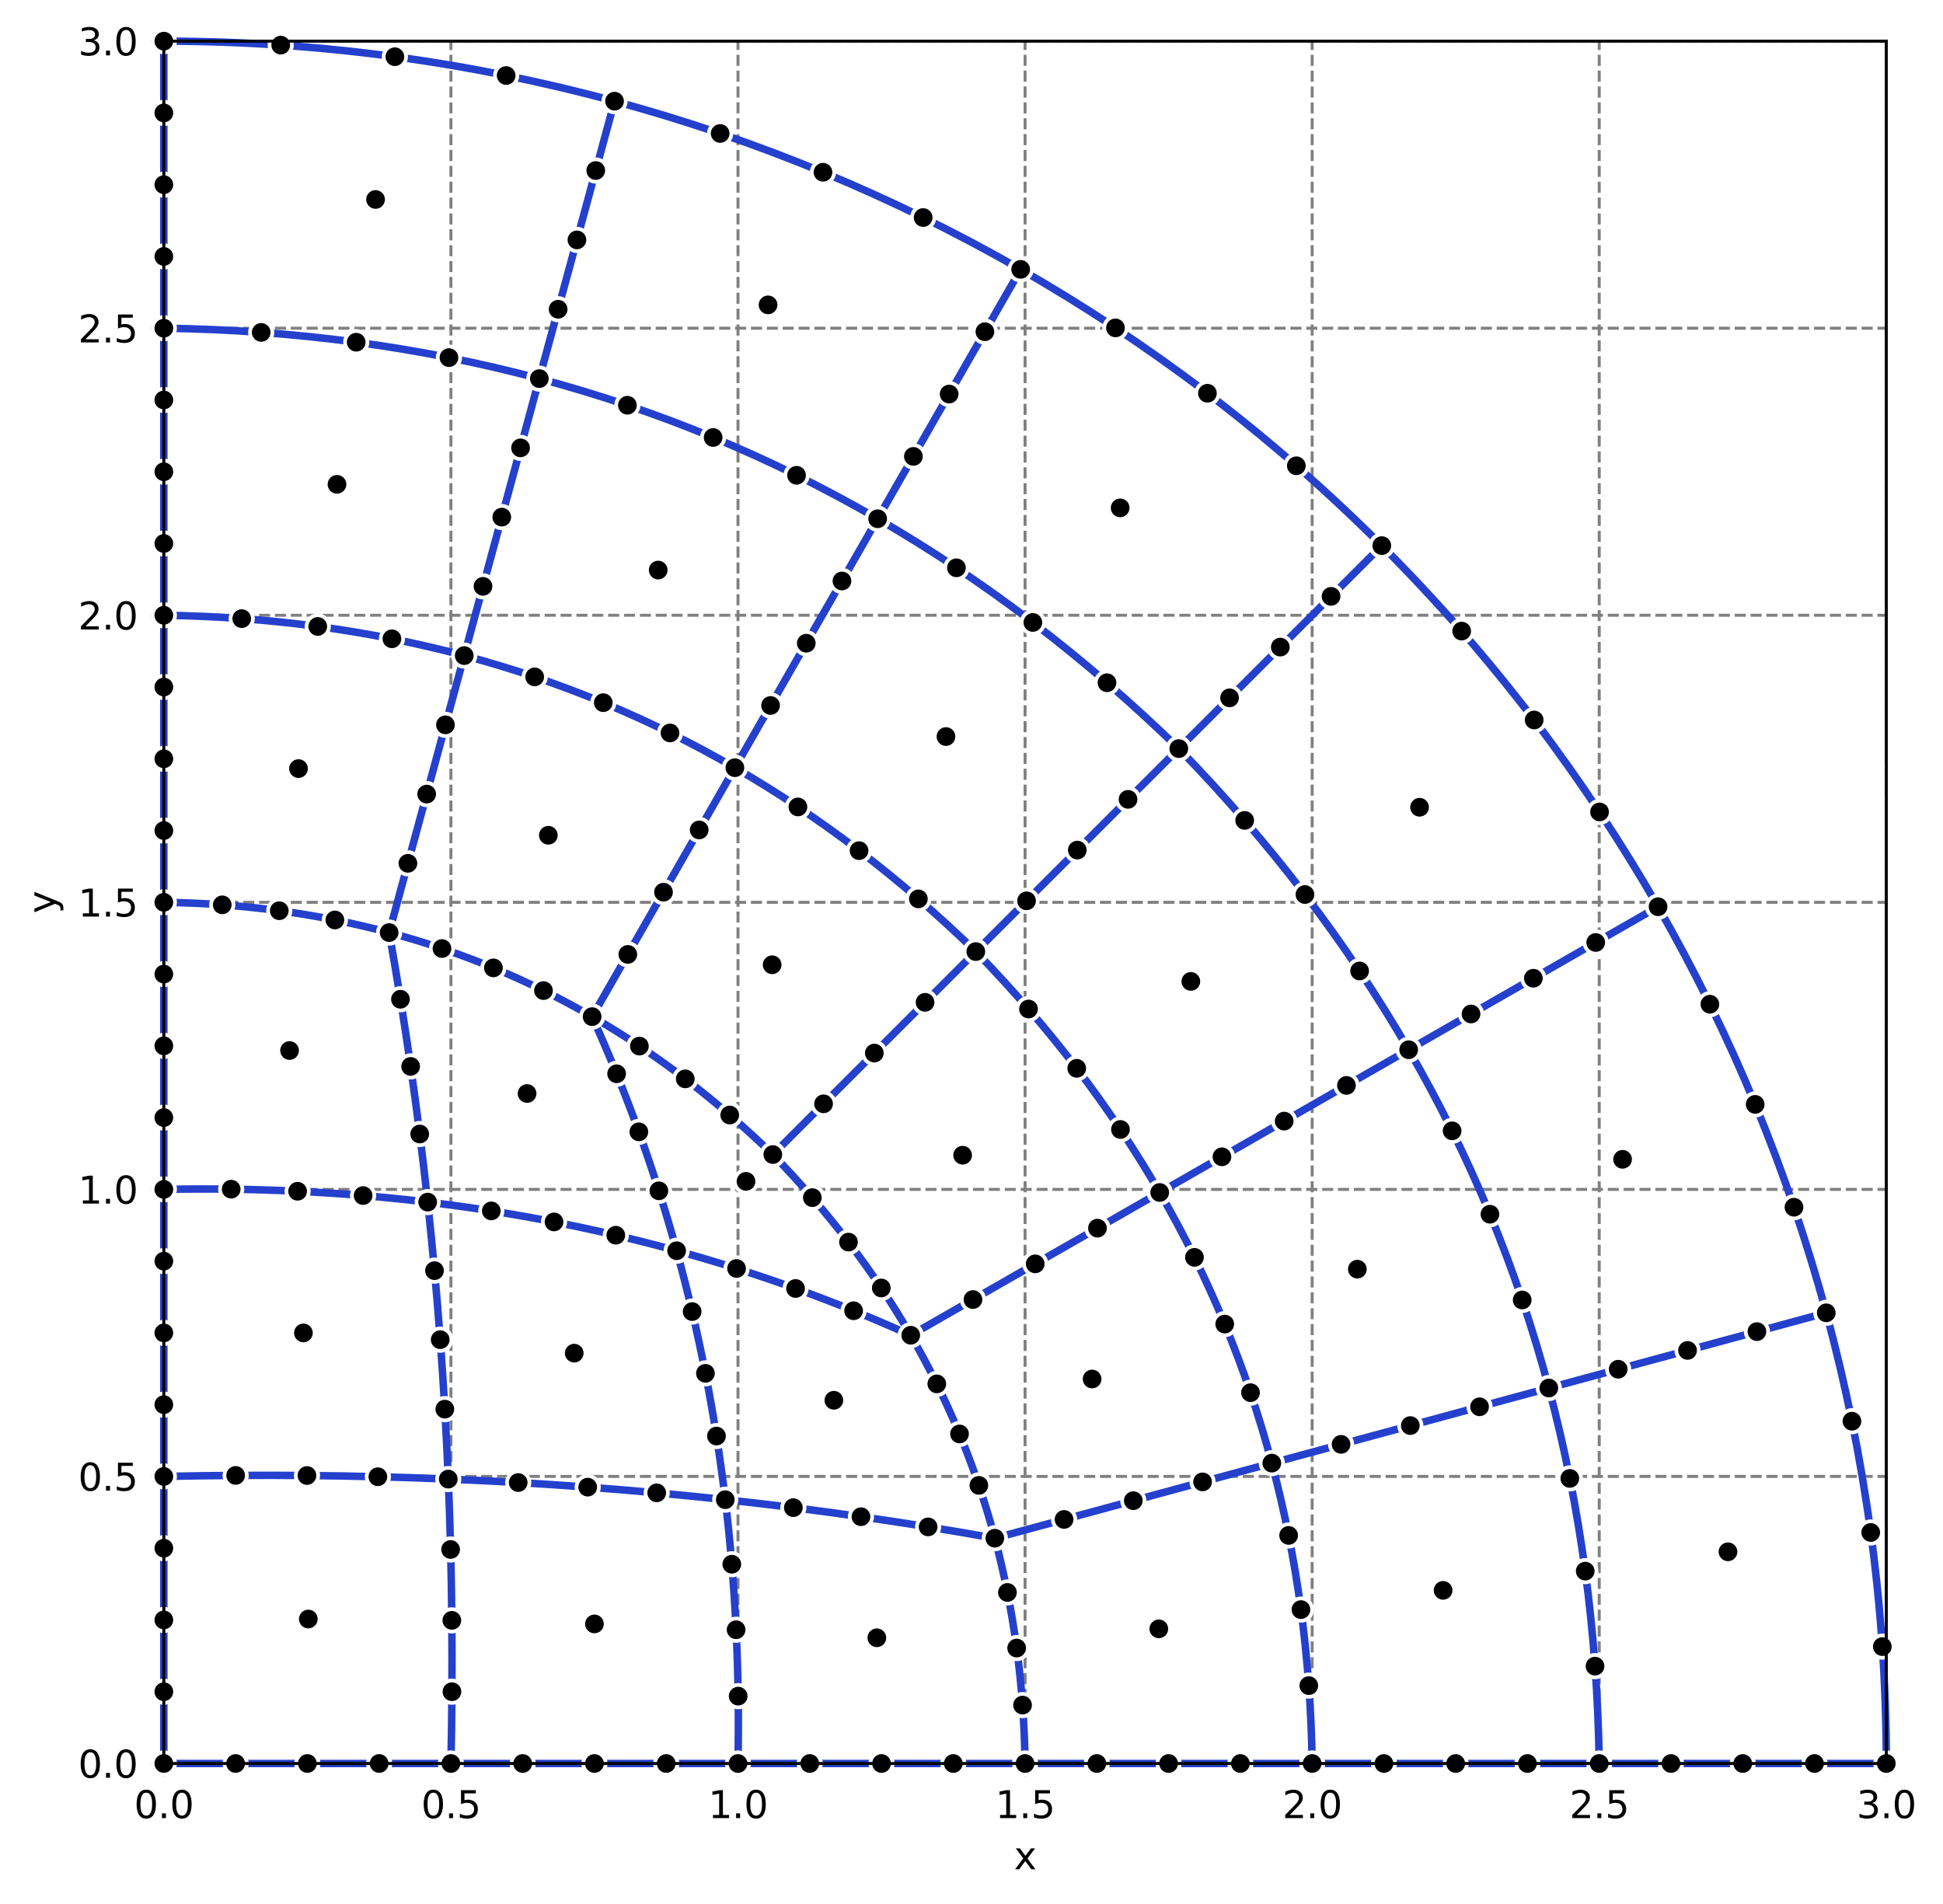 <?xml version="1.0" encoding="utf-8" standalone="no"?>
<!DOCTYPE svg PUBLIC "-//W3C//DTD SVG 1.1//EN"
  "http://www.w3.org/Graphics/SVG/1.1/DTD/svg11.dtd">
<svg xmlns:xlink="http://www.w3.org/1999/xlink" width="519.207pt" height="508.829pt" viewBox="0 0 519.207 508.829" xmlns="http://www.w3.org/2000/svg" version="1.1">
 <defs>
  <style type="text/css">*{stroke-linejoin: round; stroke-linecap: butt}</style>
 </defs>
 <g id="figure_1">
  <g id="patch_1">
   <path d="M 0 508.829 
L 519.207 508.829 
L 519.207 0 
L 0 0 
z
" style="fill: #ffffff"/>
  </g>
  <g id="axes_1">
   <g id="patch_2">
    <path d="M 43.781 471.273 
L 504.055 471.273 
L 504.055 10.999 
L 43.781 10.999 
z
" style="fill: #ffffff"/>
   </g>
   <g id="matplotlib.axis_1">
    <g id="xtick_1">
     <g id="line2d_1">
      <path d="M 43.781 471.273 
L 43.781 10.999 
" clip-path="url(#p3ae350d3fa)" style="fill: none; stroke-dasharray: 2.96,1.28; stroke-dashoffset: 0; stroke: #808080; stroke-width: 0.8"/>
     </g>
     <g id="line2d_2">
      <defs>
       <path id="me836be3e20" d="M 0 0 
L 0 3.5 
" style="stroke: #000000; stroke-width: 0.8"/>
      </defs>
      <g>
       <use xlink:href="#me836be3e20" x="43.781" y="471.273" style="stroke: #000000; stroke-width: 0.8"/>
      </g>
     </g>
     <g id="text_1">
      <!-- 0.0 -->
      <g transform="translate(35.83 485.872)scale(0.1 -0.1)">
       <defs>
        <path id="DejaVuSans-30" d="M 2034 4250 
Q 1547 4250 1301 3770 
Q 1056 3291 1056 2328 
Q 1056 1369 1301 889 
Q 1547 409 2034 409 
Q 2525 409 2770 889 
Q 3016 1369 3016 2328 
Q 3016 3291 2770 3770 
Q 2525 4250 2034 4250 
z
M 2034 4750 
Q 2819 4750 3233 4129 
Q 3647 3509 3647 2328 
Q 3647 1150 3233 529 
Q 2819 -91 2034 -91 
Q 1250 -91 836 529 
Q 422 1150 422 2328 
Q 422 3509 836 4129 
Q 1250 4750 2034 4750 
z
" transform="scale(0.016)"/>
        <path id="DejaVuSans-2e" d="M 684 794 
L 1344 794 
L 1344 0 
L 684 0 
L 684 794 
z
" transform="scale(0.016)"/>
       </defs>
       <use xlink:href="#DejaVuSans-30"/>
       <use xlink:href="#DejaVuSans-2e" x="63.623"/>
       <use xlink:href="#DejaVuSans-30" x="95.41"/>
      </g>
     </g>
    </g>
    <g id="xtick_2">
     <g id="line2d_3">
      <path d="M 120.494 471.273 
L 120.494 10.999 
" clip-path="url(#p3ae350d3fa)" style="fill: none; stroke-dasharray: 2.96,1.28; stroke-dashoffset: 0; stroke: #808080; stroke-width: 0.8"/>
     </g>
     <g id="line2d_4">
      <g>
       <use xlink:href="#me836be3e20" x="120.494" y="471.273" style="stroke: #000000; stroke-width: 0.8"/>
      </g>
     </g>
     <g id="text_2">
      <!-- 0.5 -->
      <g transform="translate(112.542 485.872)scale(0.1 -0.1)">
       <defs>
        <path id="DejaVuSans-35" d="M 691 4666 
L 3169 4666 
L 3169 4134 
L 1269 4134 
L 1269 2991 
Q 1406 3038 1543 3061 
Q 1681 3084 1819 3084 
Q 2600 3084 3056 2656 
Q 3513 2228 3513 1497 
Q 3513 744 3044 326 
Q 2575 -91 1722 -91 
Q 1428 -91 1123 -41 
Q 819 9 494 109 
L 494 744 
Q 775 591 1075 516 
Q 1375 441 1709 441 
Q 2250 441 2565 725 
Q 2881 1009 2881 1497 
Q 2881 1984 2565 2268 
Q 2250 2553 1709 2553 
Q 1456 2553 1204 2497 
Q 953 2441 691 2322 
L 691 4666 
z
" transform="scale(0.016)"/>
       </defs>
       <use xlink:href="#DejaVuSans-30"/>
       <use xlink:href="#DejaVuSans-2e" x="63.623"/>
       <use xlink:href="#DejaVuSans-35" x="95.41"/>
      </g>
     </g>
    </g>
    <g id="xtick_3">
     <g id="line2d_5">
      <path d="M 197.206 471.273 
L 197.206 10.999 
" clip-path="url(#p3ae350d3fa)" style="fill: none; stroke-dasharray: 2.96,1.28; stroke-dashoffset: 0; stroke: #808080; stroke-width: 0.8"/>
     </g>
     <g id="line2d_6">
      <g>
       <use xlink:href="#me836be3e20" x="197.206" y="471.273" style="stroke: #000000; stroke-width: 0.8"/>
      </g>
     </g>
     <g id="text_3">
      <!-- 1.0 -->
      <g transform="translate(189.254 485.872)scale(0.1 -0.1)">
       <defs>
        <path id="DejaVuSans-31" d="M 794 531 
L 1825 531 
L 1825 4091 
L 703 3866 
L 703 4441 
L 1819 4666 
L 2450 4666 
L 2450 531 
L 3481 531 
L 3481 0 
L 794 0 
L 794 531 
z
" transform="scale(0.016)"/>
       </defs>
       <use xlink:href="#DejaVuSans-31"/>
       <use xlink:href="#DejaVuSans-2e" x="63.623"/>
       <use xlink:href="#DejaVuSans-30" x="95.41"/>
      </g>
     </g>
    </g>
    <g id="xtick_4">
     <g id="line2d_7">
      <path d="M 273.918 471.273 
L 273.918 10.999 
" clip-path="url(#p3ae350d3fa)" style="fill: none; stroke-dasharray: 2.96,1.28; stroke-dashoffset: 0; stroke: #808080; stroke-width: 0.8"/>
     </g>
     <g id="line2d_8">
      <g>
       <use xlink:href="#me836be3e20" x="273.918" y="471.273" style="stroke: #000000; stroke-width: 0.8"/>
      </g>
     </g>
     <g id="text_4">
      <!-- 1.5 -->
      <g transform="translate(265.967 485.872)scale(0.1 -0.1)">
       <use xlink:href="#DejaVuSans-31"/>
       <use xlink:href="#DejaVuSans-2e" x="63.623"/>
       <use xlink:href="#DejaVuSans-35" x="95.41"/>
      </g>
     </g>
    </g>
    <g id="xtick_5">
     <g id="line2d_9">
      <path d="M 350.631 471.273 
L 350.631 10.999 
" clip-path="url(#p3ae350d3fa)" style="fill: none; stroke-dasharray: 2.96,1.28; stroke-dashoffset: 0; stroke: #808080; stroke-width: 0.8"/>
     </g>
     <g id="line2d_10">
      <g>
       <use xlink:href="#me836be3e20" x="350.631" y="471.273" style="stroke: #000000; stroke-width: 0.8"/>
      </g>
     </g>
     <g id="text_5">
      <!-- 2.0 -->
      <g transform="translate(342.679 485.872)scale(0.1 -0.1)">
       <defs>
        <path id="DejaVuSans-32" d="M 1228 531 
L 3431 531 
L 3431 0 
L 469 0 
L 469 531 
Q 828 903 1448 1529 
Q 2069 2156 2228 2338 
Q 2531 2678 2651 2914 
Q 2772 3150 2772 3378 
Q 2772 3750 2511 3984 
Q 2250 4219 1831 4219 
Q 1534 4219 1204 4116 
Q 875 4013 500 3803 
L 500 4441 
Q 881 4594 1212 4672 
Q 1544 4750 1819 4750 
Q 2544 4750 2975 4387 
Q 3406 4025 3406 3419 
Q 3406 3131 3298 2873 
Q 3191 2616 2906 2266 
Q 2828 2175 2409 1742 
Q 1991 1309 1228 531 
z
" transform="scale(0.016)"/>
       </defs>
       <use xlink:href="#DejaVuSans-32"/>
       <use xlink:href="#DejaVuSans-2e" x="63.623"/>
       <use xlink:href="#DejaVuSans-30" x="95.41"/>
      </g>
     </g>
    </g>
    <g id="xtick_6">
     <g id="line2d_11">
      <path d="M 427.343 471.273 
L 427.343 10.999 
" clip-path="url(#p3ae350d3fa)" style="fill: none; stroke-dasharray: 2.96,1.28; stroke-dashoffset: 0; stroke: #808080; stroke-width: 0.8"/>
     </g>
     <g id="line2d_12">
      <g>
       <use xlink:href="#me836be3e20" x="427.343" y="471.273" style="stroke: #000000; stroke-width: 0.8"/>
      </g>
     </g>
     <g id="text_6">
      <!-- 2.5 -->
      <g transform="translate(419.391 485.872)scale(0.1 -0.1)">
       <use xlink:href="#DejaVuSans-32"/>
       <use xlink:href="#DejaVuSans-2e" x="63.623"/>
       <use xlink:href="#DejaVuSans-35" x="95.41"/>
      </g>
     </g>
    </g>
    <g id="xtick_7">
     <g id="line2d_13">
      <path d="M 504.055 471.273 
L 504.055 10.999 
" clip-path="url(#p3ae350d3fa)" style="fill: none; stroke-dasharray: 2.96,1.28; stroke-dashoffset: 0; stroke: #808080; stroke-width: 0.8"/>
     </g>
     <g id="line2d_14">
      <g>
       <use xlink:href="#me836be3e20" x="504.055" y="471.273" style="stroke: #000000; stroke-width: 0.8"/>
      </g>
     </g>
     <g id="text_7">
      <!-- 3.0 -->
      <g transform="translate(496.104 485.872)scale(0.1 -0.1)">
       <defs>
        <path id="DejaVuSans-33" d="M 2597 2516 
Q 3050 2419 3304 2112 
Q 3559 1806 3559 1356 
Q 3559 666 3084 287 
Q 2609 -91 1734 -91 
Q 1441 -91 1130 -33 
Q 819 25 488 141 
L 488 750 
Q 750 597 1062 519 
Q 1375 441 1716 441 
Q 2309 441 2620 675 
Q 2931 909 2931 1356 
Q 2931 1769 2642 2001 
Q 2353 2234 1838 2234 
L 1294 2234 
L 1294 2753 
L 1863 2753 
Q 2328 2753 2575 2939 
Q 2822 3125 2822 3475 
Q 2822 3834 2567 4026 
Q 2313 4219 1838 4219 
Q 1578 4219 1281 4162 
Q 984 4106 628 3988 
L 628 4550 
Q 988 4650 1302 4700 
Q 1616 4750 1894 4750 
Q 2613 4750 3031 4423 
Q 3450 4097 3450 3541 
Q 3450 3153 3228 2886 
Q 3006 2619 2597 2516 
z
" transform="scale(0.016)"/>
       </defs>
       <use xlink:href="#DejaVuSans-33"/>
       <use xlink:href="#DejaVuSans-2e" x="63.623"/>
       <use xlink:href="#DejaVuSans-30" x="95.41"/>
      </g>
     </g>
    </g>
    <g id="text_8">
     <!-- x -->
     <g transform="translate(270.959 499.55)scale(0.1 -0.1)">
      <defs>
       <path id="DejaVuSans-78" d="M 3513 3500 
L 2247 1797 
L 3578 0 
L 2900 0 
L 1881 1375 
L 863 0 
L 184 0 
L 1544 1831 
L 300 3500 
L 978 3500 
L 1906 2253 
L 2834 3500 
L 3513 3500 
z
" transform="scale(0.016)"/>
      </defs>
      <use xlink:href="#DejaVuSans-78"/>
     </g>
    </g>
   </g>
   <g id="matplotlib.axis_2">
    <g id="ytick_1">
     <g id="line2d_15">
      <path d="M 43.781 471.273 
L 504.055 471.273 
" clip-path="url(#p3ae350d3fa)" style="fill: none; stroke-dasharray: 2.96,1.28; stroke-dashoffset: 0; stroke: #808080; stroke-width: 0.8"/>
     </g>
     <g id="line2d_16">
      <defs>
       <path id="m394d0d9a81" d="M 0 0 
L -3.5 0 
" style="stroke: #000000; stroke-width: 0.8"/>
      </defs>
      <g>
       <use xlink:href="#m394d0d9a81" x="43.781" y="471.273" style="stroke: #000000; stroke-width: 0.8"/>
      </g>
     </g>
     <g id="text_9">
      <!-- 0.0 -->
      <g transform="translate(20.878 475.072)scale(0.1 -0.1)">
       <use xlink:href="#DejaVuSans-30"/>
       <use xlink:href="#DejaVuSans-2e" x="63.623"/>
       <use xlink:href="#DejaVuSans-30" x="95.41"/>
      </g>
     </g>
    </g>
    <g id="ytick_2">
     <g id="line2d_17">
      <path d="M 43.781 394.561 
L 504.055 394.561 
" clip-path="url(#p3ae350d3fa)" style="fill: none; stroke-dasharray: 2.96,1.28; stroke-dashoffset: 0; stroke: #808080; stroke-width: 0.8"/>
     </g>
     <g id="line2d_18">
      <g>
       <use xlink:href="#m394d0d9a81" x="43.781" y="394.561" style="stroke: #000000; stroke-width: 0.8"/>
      </g>
     </g>
     <g id="text_10">
      <!-- 0.5 -->
      <g transform="translate(20.878 398.36)scale(0.1 -0.1)">
       <use xlink:href="#DejaVuSans-30"/>
       <use xlink:href="#DejaVuSans-2e" x="63.623"/>
       <use xlink:href="#DejaVuSans-35" x="95.41"/>
      </g>
     </g>
    </g>
    <g id="ytick_3">
     <g id="line2d_19">
      <path d="M 43.781 317.849 
L 504.055 317.849 
" clip-path="url(#p3ae350d3fa)" style="fill: none; stroke-dasharray: 2.96,1.28; stroke-dashoffset: 0; stroke: #808080; stroke-width: 0.8"/>
     </g>
     <g id="line2d_20">
      <g>
       <use xlink:href="#m394d0d9a81" x="43.781" y="317.849" style="stroke: #000000; stroke-width: 0.8"/>
      </g>
     </g>
     <g id="text_11">
      <!-- 1.0 -->
      <g transform="translate(20.878 321.648)scale(0.1 -0.1)">
       <use xlink:href="#DejaVuSans-31"/>
       <use xlink:href="#DejaVuSans-2e" x="63.623"/>
       <use xlink:href="#DejaVuSans-30" x="95.41"/>
      </g>
     </g>
    </g>
    <g id="ytick_4">
     <g id="line2d_21">
      <path d="M 43.781 241.136 
L 504.055 241.136 
" clip-path="url(#p3ae350d3fa)" style="fill: none; stroke-dasharray: 2.96,1.28; stroke-dashoffset: 0; stroke: #808080; stroke-width: 0.8"/>
     </g>
     <g id="line2d_22">
      <g>
       <use xlink:href="#m394d0d9a81" x="43.781" y="241.136" style="stroke: #000000; stroke-width: 0.8"/>
      </g>
     </g>
     <g id="text_12">
      <!-- 1.5 -->
      <g transform="translate(20.878 244.935)scale(0.1 -0.1)">
       <use xlink:href="#DejaVuSans-31"/>
       <use xlink:href="#DejaVuSans-2e" x="63.623"/>
       <use xlink:href="#DejaVuSans-35" x="95.41"/>
      </g>
     </g>
    </g>
    <g id="ytick_5">
     <g id="line2d_23">
      <path d="M 43.781 164.424 
L 504.055 164.424 
" clip-path="url(#p3ae350d3fa)" style="fill: none; stroke-dasharray: 2.96,1.28; stroke-dashoffset: 0; stroke: #808080; stroke-width: 0.8"/>
     </g>
     <g id="line2d_24">
      <g>
       <use xlink:href="#m394d0d9a81" x="43.781" y="164.424" style="stroke: #000000; stroke-width: 0.8"/>
      </g>
     </g>
     <g id="text_13">
      <!-- 2.0 -->
      <g transform="translate(20.878 168.223)scale(0.1 -0.1)">
       <use xlink:href="#DejaVuSans-32"/>
       <use xlink:href="#DejaVuSans-2e" x="63.623"/>
       <use xlink:href="#DejaVuSans-30" x="95.41"/>
      </g>
     </g>
    </g>
    <g id="ytick_6">
     <g id="line2d_25">
      <path d="M 43.781 87.712 
L 504.055 87.712 
" clip-path="url(#p3ae350d3fa)" style="fill: none; stroke-dasharray: 2.96,1.28; stroke-dashoffset: 0; stroke: #808080; stroke-width: 0.8"/>
     </g>
     <g id="line2d_26">
      <g>
       <use xlink:href="#m394d0d9a81" x="43.781" y="87.712" style="stroke: #000000; stroke-width: 0.8"/>
      </g>
     </g>
     <g id="text_14">
      <!-- 2.5 -->
      <g transform="translate(20.878 91.511)scale(0.1 -0.1)">
       <use xlink:href="#DejaVuSans-32"/>
       <use xlink:href="#DejaVuSans-2e" x="63.623"/>
       <use xlink:href="#DejaVuSans-35" x="95.41"/>
      </g>
     </g>
    </g>
    <g id="ytick_7">
     <g id="line2d_27">
      <path d="M 43.781 10.999 
L 504.055 10.999 
" clip-path="url(#p3ae350d3fa)" style="fill: none; stroke-dasharray: 2.96,1.28; stroke-dashoffset: 0; stroke: #808080; stroke-width: 0.8"/>
     </g>
     <g id="line2d_28">
      <g>
       <use xlink:href="#m394d0d9a81" x="43.781" y="10.999" style="stroke: #000000; stroke-width: 0.8"/>
      </g>
     </g>
     <g id="text_15">
      <!-- 3.0 -->
      <g transform="translate(20.878 14.798)scale(0.1 -0.1)">
       <use xlink:href="#DejaVuSans-33"/>
       <use xlink:href="#DejaVuSans-2e" x="63.623"/>
       <use xlink:href="#DejaVuSans-30" x="95.41"/>
      </g>
     </g>
    </g>
    <g id="text_16">
     <!-- y -->
     <g transform="translate(14.798 244.096)rotate(-90)scale(0.1 -0.1)">
      <defs>
       <path id="DejaVuSans-79" d="M 2059 -325 
Q 1816 -950 1584 -1140 
Q 1353 -1331 966 -1331 
L 506 -1331 
L 506 -850 
L 844 -850 
Q 1081 -850 1212 -737 
Q 1344 -625 1503 -206 
L 1606 56 
L 191 3500 
L 800 3500 
L 1894 763 
L 2988 3500 
L 3597 3500 
L 2059 -325 
z
" transform="scale(0.016)"/>
      </defs>
      <use xlink:href="#DejaVuSans-79"/>
     </g>
    </g>
   </g>
   <g id="patch_3">
    <path d="M 206.513 308.542 
C 224.594 290.46 242.675 272.379 260.756 254.298 
M 376.425 280.529 
C 392.904 309.009 405.386 339.144 413.873 370.935 
M 164.221 27.036 
C 202.335 37.391 238.468 52.358 272.74 71.986 
M 265.836 411.07 
C 290.509 404.381 315.182 397.692 339.854 391.003 
M 427.343 471.273 
C 401.772 471.273 376.201 471.273 350.631 471.273 
M 193.804 400.772 
C 196.537 423.61 197.67 447.111 197.206 471.273 
M 196.377 205.158 
C 183.66 227.334 170.944 249.511 158.228 271.687 
M 206.513 308.542 
C 221.195 323.644 233.48 339.738 243.368 356.827 
M 164.221 27.036 
C 157.521 51.752 150.82 76.467 144.119 101.182 
M 309.896 318.678 
C 323.079 341.462 333.065 365.57 339.854 391.003 
M 273.918 471.273 
C 248.347 471.273 222.777 471.273 197.206 471.273 
M 243.368 356.827 
C 265.544 344.11 287.72 331.394 309.896 318.678 
M 43.781 317.849 
C 67.944 317.384 91.444 318.518 114.283 321.25 
M 234.526 138.629 
C 221.809 160.806 209.093 182.982 196.377 205.158 
M 369.244 145.81 
C 399.031 175.623 423.419 208.078 443.068 242.314 
M 144.119 101.182 
C 137.43 125.855 130.741 150.527 124.052 175.2 
M 43.781 394.561 
C 69.447 393.998 94.782 394.233 119.786 395.269 
M 114.283 321.25 
C 116.916 345.592 118.751 370.265 119.786 395.269 
M 144.119 101.182 
C 175.91 109.668 206.045 122.151 234.526 138.629 
M 180.811 334.243 
C 186.741 355.757 191.072 377.933 193.804 400.772 
M 350.631 471.273 
C 325.06 471.273 299.489 471.273 273.918 471.273 
M 260.756 254.298 
C 278.838 236.217 296.919 218.135 315 200.054 
M 315 200.054 
C 339.471 225.224 359.946 252.049 376.425 280.529 
M 43.781 394.561 
C 43.781 368.99 43.781 343.419 43.781 317.849 
M 315 200.054 
C 333.082 181.973 351.163 163.892 369.244 145.81 
M 197.206 471.273 
C 171.635 471.273 146.064 471.273 120.494 471.273 
M 43.781 241.136 
C 64.842 241.433 84.91 244.127 103.984 249.218 
M 180.811 334.243 
C 202.326 340.172 223.178 347.7 243.368 356.827 
M 43.781 87.712 
C 43.781 62.141 43.781 36.57 43.781 10.999 
M 119.786 395.269 
C 120.821 420.272 121.057 445.607 120.494 471.273 
M 376.425 280.529 
C 398.639 267.791 420.854 255.053 443.068 242.314 
M 119.786 395.269 
C 144.79 396.304 169.462 398.138 193.804 400.772 
M 43.781 317.849 
C 43.781 292.278 43.781 266.707 43.781 241.136 
M 488.018 350.833 
C 498.333 388.936 504.037 429.13 504.055 471.273 
M 443.068 242.314 
C 462.697 276.587 477.663 312.719 488.018 350.833 
M 193.804 400.772 
C 218.146 403.405 242.156 406.838 265.836 411.07 
M 103.984 249.218 
C 108.216 272.898 111.649 296.909 114.283 321.25 
M 272.74 71.986 
C 306.977 91.636 339.432 116.024 369.244 145.81 
M 43.781 87.712 
C 78.883 88.205 112.329 92.696 144.119 101.182 
M 504.055 471.273 
C 478.484 471.273 452.914 471.273 427.343 471.273 
M 339.854 391.003 
C 346.643 416.435 350.235 443.192 350.631 471.273 
M 158.228 271.687 
C 175.316 281.574 191.411 293.859 206.513 308.542 
M 43.781 164.424 
C 43.781 138.853 43.781 113.282 43.781 87.712 
M 43.781 471.273 
C 43.781 445.702 43.781 420.132 43.781 394.561 
M 413.873 370.935 
C 438.588 364.234 463.303 357.534 488.018 350.833 
M 158.228 271.687 
C 167.354 291.877 174.882 312.729 180.811 334.243 
M 120.494 471.273 
C 94.923 471.273 69.352 471.273 43.781 471.273 
M 196.377 205.158 
C 219.161 218.341 240.621 234.721 260.756 254.298 
M 339.854 391.003 
C 364.527 384.314 389.2 377.624 413.873 370.935 
M 234.526 138.629 
C 263.006 155.108 289.831 175.583 315 200.054 
M 309.896 318.678 
C 332.073 305.961 354.249 293.245 376.425 280.529 
M 265.836 411.07 
C 270.928 430.145 273.622 450.212 273.918 471.273 
M 103.984 249.218 
C 123.059 254.31 141.14 261.8 158.228 271.687 
M 243.368 356.827 
C 253.255 373.915 260.744 391.996 265.836 411.07 
M 413.873 370.935 
C 422.359 402.726 426.849 436.172 427.343 471.273 
M 272.74 71.986 
C 260.002 94.201 247.264 116.415 234.526 138.629 
M 43.781 10.999 
C 85.924 11.017 126.118 16.722 164.221 27.036 
M 124.052 175.2 
C 117.362 199.873 110.673 224.546 103.984 249.218 
M 260.756 254.298 
C 280.333 274.434 296.713 295.894 309.896 318.678 
M 43.781 164.424 
C 71.862 164.819 98.619 168.411 124.052 175.2 
M 124.052 175.2 
C 149.484 181.989 173.593 191.975 196.377 205.158 
M 114.283 321.25 
C 137.121 323.983 159.297 328.314 180.811 334.243 
M 43.781 241.136 
C 43.781 215.565 43.781 189.995 43.781 164.424 
" style="fill: none; stroke: #2440cd; stroke-width: 2; stroke-linejoin: miter"/>
   </g>
   <g id="line2d_29">
    <defs>
     <path id="m6eea3fed25" d="M 0 3 
C 0.796 3 1.559 2.684 2.121 2.121 
C 2.684 1.559 3 0.796 3 0 
C 3 -0.796 2.684 -1.559 2.121 -2.121 
C 1.559 -2.684 0.796 -3 0 -3 
C -0.796 -3 -1.559 -2.684 -2.121 -2.121 
C -2.684 -1.559 -3 -0.796 -3 0 
C -3 0.796 -2.684 1.559 -2.121 2.121 
C -1.559 2.684 -0.796 3 0 3 
z
" style="stroke: #ffffff"/>
    </defs>
    <g>
     <use xlink:href="#m6eea3fed25" x="43.781" y="471.273" style="stroke: #ffffff"/>
     <use xlink:href="#m6eea3fed25" x="120.494" y="471.273" style="stroke: #ffffff"/>
     <use xlink:href="#m6eea3fed25" x="119.786" y="395.269" style="stroke: #ffffff"/>
     <use xlink:href="#m6eea3fed25" x="43.781" y="394.561" style="stroke: #ffffff"/>
     <use xlink:href="#m6eea3fed25" x="62.959" y="471.273" style="stroke: #ffffff"/>
     <use xlink:href="#m6eea3fed25" x="120.766" y="452.086" style="stroke: #ffffff"/>
     <use xlink:href="#m6eea3fed25" x="100.971" y="394.642" style="stroke: #ffffff"/>
     <use xlink:href="#m6eea3fed25" x="43.781" y="413.739" style="stroke: #ffffff"/>
     <use xlink:href="#m6eea3fed25" x="82.137" y="471.273" style="stroke: #ffffff"/>
     <use xlink:href="#m6eea3fed25" x="120.739" y="433.023" style="stroke: #ffffff"/>
     <use xlink:href="#m6eea3fed25" x="82.032" y="394.315" style="stroke: #ffffff"/>
     <use xlink:href="#m6eea3fed25" x="43.781" y="432.917" style="stroke: #ffffff"/>
     <use xlink:href="#m6eea3fed25" x="101.315" y="471.273" style="stroke: #ffffff"/>
     <use xlink:href="#m6eea3fed25" x="120.412" y="414.084" style="stroke: #ffffff"/>
     <use xlink:href="#m6eea3fed25" x="62.969" y="394.288" style="stroke: #ffffff"/>
     <use xlink:href="#m6eea3fed25" x="43.781" y="452.095" style="stroke: #ffffff"/>
     <use xlink:href="#m6eea3fed25" x="82.384" y="432.67" style="stroke: #ffffff"/>
     <use xlink:href="#m6eea3fed25" x="197.206" y="471.273" style="stroke: #ffffff"/>
     <use xlink:href="#m6eea3fed25" x="193.804" y="400.772" style="stroke: #ffffff"/>
     <use xlink:href="#m6eea3fed25" x="139.672" y="471.273" style="stroke: #ffffff"/>
     <use xlink:href="#m6eea3fed25" x="197.255" y="453.275" style="stroke: #ffffff"/>
     <use xlink:href="#m6eea3fed25" x="175.486" y="398.946" style="stroke: #ffffff"/>
     <use xlink:href="#m6eea3fed25" x="158.85" y="471.273" style="stroke: #ffffff"/>
     <use xlink:href="#m6eea3fed25" x="196.704" y="435.526" style="stroke: #ffffff"/>
     <use xlink:href="#m6eea3fed25" x="157.043" y="397.421" style="stroke: #ffffff"/>
     <use xlink:href="#m6eea3fed25" x="178.028" y="471.273" style="stroke: #ffffff"/>
     <use xlink:href="#m6eea3fed25" x="195.554" y="418.025" style="stroke: #ffffff"/>
     <use xlink:href="#m6eea3fed25" x="138.477" y="396.195" style="stroke: #ffffff"/>
     <use xlink:href="#m6eea3fed25" x="158.846" y="433.975" style="stroke: #ffffff"/>
     <use xlink:href="#m6eea3fed25" x="273.918" y="471.273" style="stroke: #ffffff"/>
     <use xlink:href="#m6eea3fed25" x="265.836" y="411.07" style="stroke: #ffffff"/>
     <use xlink:href="#m6eea3fed25" x="216.384" y="471.273" style="stroke: #ffffff"/>
     <use xlink:href="#m6eea3fed25" x="273.246" y="455.664" style="stroke: #ffffff"/>
     <use xlink:href="#m6eea3fed25" x="248.014" y="408.046" style="stroke: #ffffff"/>
     <use xlink:href="#m6eea3fed25" x="235.562" y="471.273" style="stroke: #ffffff"/>
     <use xlink:href="#m6eea3fed25" x="271.675" y="440.427" style="stroke: #ffffff"/>
     <use xlink:href="#m6eea3fed25" x="230.068" y="405.322" style="stroke: #ffffff"/>
     <use xlink:href="#m6eea3fed25" x="254.74" y="471.273" style="stroke: #ffffff"/>
     <use xlink:href="#m6eea3fed25" x="269.205" y="425.562" style="stroke: #ffffff"/>
     <use xlink:href="#m6eea3fed25" x="211.998" y="402.897" style="stroke: #ffffff"/>
     <use xlink:href="#m6eea3fed25" x="234.314" y="437.677" style="stroke: #ffffff"/>
     <use xlink:href="#m6eea3fed25" x="114.283" y="321.25" style="stroke: #ffffff"/>
     <use xlink:href="#m6eea3fed25" x="43.781" y="317.849" style="stroke: #ffffff"/>
     <use xlink:href="#m6eea3fed25" x="118.86" y="376.578" style="stroke: #ffffff"/>
     <use xlink:href="#m6eea3fed25" x="97.03" y="319.501" style="stroke: #ffffff"/>
     <use xlink:href="#m6eea3fed25" x="43.781" y="337.027" style="stroke: #ffffff"/>
     <use xlink:href="#m6eea3fed25" x="117.634" y="358.011" style="stroke: #ffffff"/>
     <use xlink:href="#m6eea3fed25" x="79.529" y="318.351" style="stroke: #ffffff"/>
     <use xlink:href="#m6eea3fed25" x="43.781" y="356.205" style="stroke: #ffffff"/>
     <use xlink:href="#m6eea3fed25" x="116.108" y="339.569" style="stroke: #ffffff"/>
     <use xlink:href="#m6eea3fed25" x="61.779" y="317.8" style="stroke: #ffffff"/>
     <use xlink:href="#m6eea3fed25" x="43.781" y="375.383" style="stroke: #ffffff"/>
     <use xlink:href="#m6eea3fed25" x="81.08" y="356.209" style="stroke: #ffffff"/>
     <use xlink:href="#m6eea3fed25" x="180.811" y="334.243" style="stroke: #ffffff"/>
     <use xlink:href="#m6eea3fed25" x="191.455" y="383.767" style="stroke: #ffffff"/>
     <use xlink:href="#m6eea3fed25" x="164.552" y="330.096" style="stroke: #ffffff"/>
     <use xlink:href="#m6eea3fed25" x="188.507" y="367.011" style="stroke: #ffffff"/>
     <use xlink:href="#m6eea3fed25" x="148.044" y="326.548" style="stroke: #ffffff"/>
     <use xlink:href="#m6eea3fed25" x="184.959" y="350.503" style="stroke: #ffffff"/>
     <use xlink:href="#m6eea3fed25" x="131.287" y="323.599" style="stroke: #ffffff"/>
     <use xlink:href="#m6eea3fed25" x="153.443" y="361.612" style="stroke: #ffffff"/>
     <use xlink:href="#m6eea3fed25" x="243.368" y="356.827" style="stroke: #ffffff"/>
     <use xlink:href="#m6eea3fed25" x="261.568" y="396.951" style="stroke: #ffffff"/>
     <use xlink:href="#m6eea3fed25" x="228.101" y="350.282" style="stroke: #ffffff"/>
     <use xlink:href="#m6eea3fed25" x="256.4" y="383.204" style="stroke: #ffffff"/>
     <use xlink:href="#m6eea3fed25" x="212.586" y="344.336" style="stroke: #ffffff"/>
     <use xlink:href="#m6eea3fed25" x="250.333" y="369.829" style="stroke: #ffffff"/>
     <use xlink:href="#m6eea3fed25" x="196.823" y="338.99" style="stroke: #ffffff"/>
     <use xlink:href="#m6eea3fed25" x="222.826" y="374.208" style="stroke: #ffffff"/>
     <use xlink:href="#m6eea3fed25" x="103.984" y="249.218" style="stroke: #ffffff"/>
     <use xlink:href="#m6eea3fed25" x="43.781" y="241.136" style="stroke: #ffffff"/>
     <use xlink:href="#m6eea3fed25" x="112.158" y="303.056" style="stroke: #ffffff"/>
     <use xlink:href="#m6eea3fed25" x="89.492" y="245.849" style="stroke: #ffffff"/>
     <use xlink:href="#m6eea3fed25" x="43.781" y="260.314" style="stroke: #ffffff"/>
     <use xlink:href="#m6eea3fed25" x="109.733" y="284.986" style="stroke: #ffffff"/>
     <use xlink:href="#m6eea3fed25" x="74.628" y="243.379" style="stroke: #ffffff"/>
     <use xlink:href="#m6eea3fed25" x="43.781" y="279.492" style="stroke: #ffffff"/>
     <use xlink:href="#m6eea3fed25" x="107.008" y="267.04" style="stroke: #ffffff"/>
     <use xlink:href="#m6eea3fed25" x="59.391" y="241.808" style="stroke: #ffffff"/>
     <use xlink:href="#m6eea3fed25" x="43.781" y="298.67" style="stroke: #ffffff"/>
     <use xlink:href="#m6eea3fed25" x="77.378" y="280.741" style="stroke: #ffffff"/>
     <use xlink:href="#m6eea3fed25" x="158.228" y="271.687" style="stroke: #ffffff"/>
     <use xlink:href="#m6eea3fed25" x="176.065" y="318.232" style="stroke: #ffffff"/>
     <use xlink:href="#m6eea3fed25" x="145.226" y="264.721" style="stroke: #ffffff"/>
     <use xlink:href="#m6eea3fed25" x="170.719" y="302.468" style="stroke: #ffffff"/>
     <use xlink:href="#m6eea3fed25" x="131.851" y="258.654" style="stroke: #ffffff"/>
     <use xlink:href="#m6eea3fed25" x="164.773" y="286.953" style="stroke: #ffffff"/>
     <use xlink:href="#m6eea3fed25" x="118.104" y="253.487" style="stroke: #ffffff"/>
     <use xlink:href="#m6eea3fed25" x="140.846" y="292.229" style="stroke: #ffffff"/>
     <use xlink:href="#m6eea3fed25" x="206.513" y="308.542" style="stroke: #ffffff"/>
     <use xlink:href="#m6eea3fed25" x="235.503" y="344.197" style="stroke: #ffffff"/>
     <use xlink:href="#m6eea3fed25" x="195" y="297.979" style="stroke: #ffffff"/>
     <use xlink:href="#m6eea3fed25" x="226.738" y="331.939" style="stroke: #ffffff"/>
     <use xlink:href="#m6eea3fed25" x="183.115" y="288.316" style="stroke: #ffffff"/>
     <use xlink:href="#m6eea3fed25" x="217.075" y="320.054" style="stroke: #ffffff"/>
     <use xlink:href="#m6eea3fed25" x="170.858" y="279.552" style="stroke: #ffffff"/>
     <use xlink:href="#m6eea3fed25" x="199.349" y="315.705" style="stroke: #ffffff"/>
     <use xlink:href="#m6eea3fed25" x="350.631" y="471.273" style="stroke: #ffffff"/>
     <use xlink:href="#m6eea3fed25" x="339.854" y="391.003" style="stroke: #ffffff"/>
     <use xlink:href="#m6eea3fed25" x="293.096" y="471.273" style="stroke: #ffffff"/>
     <use xlink:href="#m6eea3fed25" x="349.735" y="450.461" style="stroke: #ffffff"/>
     <use xlink:href="#m6eea3fed25" x="321.35" y="396.02" style="stroke: #ffffff"/>
     <use xlink:href="#m6eea3fed25" x="312.274" y="471.273" style="stroke: #ffffff"/>
     <use xlink:href="#m6eea3fed25" x="347.64" y="430.145" style="stroke: #ffffff"/>
     <use xlink:href="#m6eea3fed25" x="302.845" y="401.037" style="stroke: #ffffff"/>
     <use xlink:href="#m6eea3fed25" x="331.452" y="471.273" style="stroke: #ffffff"/>
     <use xlink:href="#m6eea3fed25" x="344.347" y="410.325" style="stroke: #ffffff"/>
     <use xlink:href="#m6eea3fed25" x="284.341" y="406.053" style="stroke: #ffffff"/>
     <use xlink:href="#m6eea3fed25" x="309.658" y="435.286" style="stroke: #ffffff"/>
     <use xlink:href="#m6eea3fed25" x="427.343" y="471.273" style="stroke: #ffffff"/>
     <use xlink:href="#m6eea3fed25" x="413.873" y="370.935" style="stroke: #ffffff"/>
     <use xlink:href="#m6eea3fed25" x="369.809" y="471.273" style="stroke: #ffffff"/>
     <use xlink:href="#m6eea3fed25" x="426.223" y="445.258" style="stroke: #ffffff"/>
     <use xlink:href="#m6eea3fed25" x="395.368" y="375.952" style="stroke: #ffffff"/>
     <use xlink:href="#m6eea3fed25" x="388.987" y="471.273" style="stroke: #ffffff"/>
     <use xlink:href="#m6eea3fed25" x="423.605" y="419.863" style="stroke: #ffffff"/>
     <use xlink:href="#m6eea3fed25" x="376.863" y="380.969" style="stroke: #ffffff"/>
     <use xlink:href="#m6eea3fed25" x="408.165" y="471.273" style="stroke: #ffffff"/>
     <use xlink:href="#m6eea3fed25" x="419.488" y="395.089" style="stroke: #ffffff"/>
     <use xlink:href="#m6eea3fed25" x="358.359" y="385.986" style="stroke: #ffffff"/>
     <use xlink:href="#m6eea3fed25" x="385.623" y="425.004" style="stroke: #ffffff"/>
     <use xlink:href="#m6eea3fed25" x="504.055" y="471.273" style="stroke: #ffffff"/>
     <use xlink:href="#m6eea3fed25" x="488.018" y="350.833" style="stroke: #ffffff"/>
     <use xlink:href="#m6eea3fed25" x="446.521" y="471.273" style="stroke: #ffffff"/>
     <use xlink:href="#m6eea3fed25" x="502.994" y="440.035" style="stroke: #ffffff"/>
     <use xlink:href="#m6eea3fed25" x="469.482" y="355.859" style="stroke: #ffffff"/>
     <use xlink:href="#m6eea3fed25" x="465.699" y="471.273" style="stroke: #ffffff"/>
     <use xlink:href="#m6eea3fed25" x="499.896" y="409.536" style="stroke: #ffffff"/>
     <use xlink:href="#m6eea3fed25" x="450.945" y="360.884" style="stroke: #ffffff"/>
     <use xlink:href="#m6eea3fed25" x="484.877" y="471.273" style="stroke: #ffffff"/>
     <use xlink:href="#m6eea3fed25" x="494.875" y="379.802" style="stroke: #ffffff"/>
     <use xlink:href="#m6eea3fed25" x="432.409" y="365.91" style="stroke: #ffffff"/>
     <use xlink:href="#m6eea3fed25" x="461.75" y="414.7" style="stroke: #ffffff"/>
     <use xlink:href="#m6eea3fed25" x="309.896" y="318.678" style="stroke: #ffffff"/>
     <use xlink:href="#m6eea3fed25" x="334.163" y="372.177" style="stroke: #ffffff"/>
     <use xlink:href="#m6eea3fed25" x="293.264" y="328.215" style="stroke: #ffffff"/>
     <use xlink:href="#m6eea3fed25" x="327.273" y="353.847" style="stroke: #ffffff"/>
     <use xlink:href="#m6eea3fed25" x="276.632" y="337.752" style="stroke: #ffffff"/>
     <use xlink:href="#m6eea3fed25" x="319.184" y="336.014" style="stroke: #ffffff"/>
     <use xlink:href="#m6eea3fed25" x="260" y="347.289" style="stroke: #ffffff"/>
     <use xlink:href="#m6eea3fed25" x="291.837" y="368.525" style="stroke: #ffffff"/>
     <use xlink:href="#m6eea3fed25" x="376.425" y="280.529" style="stroke: #ffffff"/>
     <use xlink:href="#m6eea3fed25" x="406.759" y="347.402" style="stroke: #ffffff"/>
     <use xlink:href="#m6eea3fed25" x="359.793" y="290.066" style="stroke: #ffffff"/>
     <use xlink:href="#m6eea3fed25" x="398.146" y="324.491" style="stroke: #ffffff"/>
     <use xlink:href="#m6eea3fed25" x="343.161" y="299.603" style="stroke: #ffffff"/>
     <use xlink:href="#m6eea3fed25" x="388.035" y="302.199" style="stroke: #ffffff"/>
     <use xlink:href="#m6eea3fed25" x="326.529" y="309.14" style="stroke: #ffffff"/>
     <use xlink:href="#m6eea3fed25" x="362.71" y="339.169" style="stroke: #ffffff"/>
     <use xlink:href="#m6eea3fed25" x="443.068" y="242.314" style="stroke: #ffffff"/>
     <use xlink:href="#m6eea3fed25" x="479.388" y="322.617" style="stroke: #ffffff"/>
     <use xlink:href="#m6eea3fed25" x="426.407" y="251.868" style="stroke: #ffffff"/>
     <use xlink:href="#m6eea3fed25" x="469.019" y="295.134" style="stroke: #ffffff"/>
     <use xlink:href="#m6eea3fed25" x="409.747" y="261.422" style="stroke: #ffffff"/>
     <use xlink:href="#m6eea3fed25" x="456.918" y="268.369" style="stroke: #ffffff"/>
     <use xlink:href="#m6eea3fed25" x="393.086" y="270.975" style="stroke: #ffffff"/>
     <use xlink:href="#m6eea3fed25" x="433.582" y="309.812" style="stroke: #ffffff"/>
     <use xlink:href="#m6eea3fed25" x="260.756" y="254.298" style="stroke: #ffffff"/>
     <use xlink:href="#m6eea3fed25" x="299.41" y="301.838" style="stroke: #ffffff"/>
     <use xlink:href="#m6eea3fed25" x="247.196" y="267.859" style="stroke: #ffffff"/>
     <use xlink:href="#m6eea3fed25" x="287.724" y="285.495" style="stroke: #ffffff"/>
     <use xlink:href="#m6eea3fed25" x="233.635" y="281.42" style="stroke: #ffffff"/>
     <use xlink:href="#m6eea3fed25" x="274.84" y="269.648" style="stroke: #ffffff"/>
     <use xlink:href="#m6eea3fed25" x="220.074" y="294.981" style="stroke: #ffffff"/>
     <use xlink:href="#m6eea3fed25" x="257.231" y="308.717" style="stroke: #ffffff"/>
     <use xlink:href="#m6eea3fed25" x="315" y="200.054" style="stroke: #ffffff"/>
     <use xlink:href="#m6eea3fed25" x="363.317" y="259.479" style="stroke: #ffffff"/>
     <use xlink:href="#m6eea3fed25" x="301.439" y="213.615" style="stroke: #ffffff"/>
     <use xlink:href="#m6eea3fed25" x="348.71" y="239.05" style="stroke: #ffffff"/>
     <use xlink:href="#m6eea3fed25" x="287.878" y="227.176" style="stroke: #ffffff"/>
     <use xlink:href="#m6eea3fed25" x="332.604" y="219.242" style="stroke: #ffffff"/>
     <use xlink:href="#m6eea3fed25" x="274.317" y="240.737" style="stroke: #ffffff"/>
     <use xlink:href="#m6eea3fed25" x="318.217" y="262.272" style="stroke: #ffffff"/>
     <use xlink:href="#m6eea3fed25" x="369.244" y="145.81" style="stroke: #ffffff"/>
     <use xlink:href="#m6eea3fed25" x="427.432" y="216.982" style="stroke: #ffffff"/>
     <use xlink:href="#m6eea3fed25" x="355.683" y="159.371" style="stroke: #ffffff"/>
     <use xlink:href="#m6eea3fed25" x="409.958" y="192.406" style="stroke: #ffffff"/>
     <use xlink:href="#m6eea3fed25" x="342.122" y="172.932" style="stroke: #ffffff"/>
     <use xlink:href="#m6eea3fed25" x="390.582" y="168.649" style="stroke: #ffffff"/>
     <use xlink:href="#m6eea3fed25" x="328.561" y="186.493" style="stroke: #ffffff"/>
     <use xlink:href="#m6eea3fed25" x="379.334" y="215.728" style="stroke: #ffffff"/>
     <use xlink:href="#m6eea3fed25" x="124.052" y="175.2" style="stroke: #ffffff"/>
     <use xlink:href="#m6eea3fed25" x="43.781" y="164.424" style="stroke: #ffffff"/>
     <use xlink:href="#m6eea3fed25" x="109.001" y="230.714" style="stroke: #ffffff"/>
     <use xlink:href="#m6eea3fed25" x="104.729" y="170.708" style="stroke: #ffffff"/>
     <use xlink:href="#m6eea3fed25" x="43.781" y="183.602" style="stroke: #ffffff"/>
     <use xlink:href="#m6eea3fed25" x="114.018" y="212.209" style="stroke: #ffffff"/>
     <use xlink:href="#m6eea3fed25" x="84.91" y="167.414" style="stroke: #ffffff"/>
     <use xlink:href="#m6eea3fed25" x="43.781" y="202.78" style="stroke: #ffffff"/>
     <use xlink:href="#m6eea3fed25" x="119.035" y="193.705" style="stroke: #ffffff"/>
     <use xlink:href="#m6eea3fed25" x="64.594" y="165.32" style="stroke: #ffffff"/>
     <use xlink:href="#m6eea3fed25" x="43.781" y="221.958" style="stroke: #ffffff"/>
     <use xlink:href="#m6eea3fed25" x="79.769" y="205.397" style="stroke: #ffffff"/>
     <use xlink:href="#m6eea3fed25" x="196.377" y="205.158" style="stroke: #ffffff"/>
     <use xlink:href="#m6eea3fed25" x="167.765" y="255.055" style="stroke: #ffffff"/>
     <use xlink:href="#m6eea3fed25" x="179.04" y="195.87" style="stroke: #ffffff"/>
     <use xlink:href="#m6eea3fed25" x="177.302" y="238.423" style="stroke: #ffffff"/>
     <use xlink:href="#m6eea3fed25" x="161.207" y="187.781" style="stroke: #ffffff"/>
     <use xlink:href="#m6eea3fed25" x="186.84" y="221.79" style="stroke: #ffffff"/>
     <use xlink:href="#m6eea3fed25" x="142.878" y="180.891" style="stroke: #ffffff"/>
     <use xlink:href="#m6eea3fed25" x="146.529" y="223.218" style="stroke: #ffffff"/>
     <use xlink:href="#m6eea3fed25" x="245.406" y="240.215" style="stroke: #ffffff"/>
     <use xlink:href="#m6eea3fed25" x="229.56" y="227.33" style="stroke: #ffffff"/>
     <use xlink:href="#m6eea3fed25" x="213.217" y="215.645" style="stroke: #ffffff"/>
     <use xlink:href="#m6eea3fed25" x="206.337" y="257.823" style="stroke: #ffffff"/>
     <use xlink:href="#m6eea3fed25" x="144.119" y="101.182" style="stroke: #ffffff"/>
     <use xlink:href="#m6eea3fed25" x="43.781" y="87.712" style="stroke: #ffffff"/>
     <use xlink:href="#m6eea3fed25" x="129.069" y="156.696" style="stroke: #ffffff"/>
     <use xlink:href="#m6eea3fed25" x="119.966" y="95.566" style="stroke: #ffffff"/>
     <use xlink:href="#m6eea3fed25" x="43.781" y="106.89" style="stroke: #ffffff"/>
     <use xlink:href="#m6eea3fed25" x="134.085" y="138.191" style="stroke: #ffffff"/>
     <use xlink:href="#m6eea3fed25" x="95.192" y="91.45" style="stroke: #ffffff"/>
     <use xlink:href="#m6eea3fed25" x="43.781" y="126.068" style="stroke: #ffffff"/>
     <use xlink:href="#m6eea3fed25" x="139.102" y="119.686" style="stroke: #ffffff"/>
     <use xlink:href="#m6eea3fed25" x="69.797" y="88.831" style="stroke: #ffffff"/>
     <use xlink:href="#m6eea3fed25" x="43.781" y="145.246" style="stroke: #ffffff"/>
     <use xlink:href="#m6eea3fed25" x="90.051" y="129.432" style="stroke: #ffffff"/>
     <use xlink:href="#m6eea3fed25" x="234.526" y="138.629" style="stroke: #ffffff"/>
     <use xlink:href="#m6eea3fed25" x="205.914" y="188.526" style="stroke: #ffffff"/>
     <use xlink:href="#m6eea3fed25" x="212.855" y="127.02" style="stroke: #ffffff"/>
     <use xlink:href="#m6eea3fed25" x="215.451" y="171.894" style="stroke: #ffffff"/>
     <use xlink:href="#m6eea3fed25" x="190.564" y="116.908" style="stroke: #ffffff"/>
     <use xlink:href="#m6eea3fed25" x="224.988" y="155.262" style="stroke: #ffffff"/>
     <use xlink:href="#m6eea3fed25" x="167.652" y="108.296" style="stroke: #ffffff"/>
     <use xlink:href="#m6eea3fed25" x="175.886" y="152.345" style="stroke: #ffffff"/>
     <use xlink:href="#m6eea3fed25" x="295.813" y="182.45" style="stroke: #ffffff"/>
     <use xlink:href="#m6eea3fed25" x="276.004" y="166.345" style="stroke: #ffffff"/>
     <use xlink:href="#m6eea3fed25" x="255.575" y="151.738" style="stroke: #ffffff"/>
     <use xlink:href="#m6eea3fed25" x="252.782" y="196.837" style="stroke: #ffffff"/>
     <use xlink:href="#m6eea3fed25" x="164.221" y="27.036" style="stroke: #ffffff"/>
     <use xlink:href="#m6eea3fed25" x="43.781" y="10.999" style="stroke: #ffffff"/>
     <use xlink:href="#m6eea3fed25" x="149.145" y="82.645" style="stroke: #ffffff"/>
     <use xlink:href="#m6eea3fed25" x="135.253" y="20.18" style="stroke: #ffffff"/>
     <use xlink:href="#m6eea3fed25" x="43.781" y="30.177" style="stroke: #ffffff"/>
     <use xlink:href="#m6eea3fed25" x="154.17" y="64.109" style="stroke: #ffffff"/>
     <use xlink:href="#m6eea3fed25" x="105.518" y="15.158" style="stroke: #ffffff"/>
     <use xlink:href="#m6eea3fed25" x="43.781" y="49.355" style="stroke: #ffffff"/>
     <use xlink:href="#m6eea3fed25" x="159.196" y="45.573" style="stroke: #ffffff"/>
     <use xlink:href="#m6eea3fed25" x="75.019" y="12.06" style="stroke: #ffffff"/>
     <use xlink:href="#m6eea3fed25" x="43.781" y="68.533" style="stroke: #ffffff"/>
     <use xlink:href="#m6eea3fed25" x="100.355" y="53.304" style="stroke: #ffffff"/>
     <use xlink:href="#m6eea3fed25" x="272.74" y="71.986" style="stroke: #ffffff"/>
     <use xlink:href="#m6eea3fed25" x="244.079" y="121.969" style="stroke: #ffffff"/>
     <use xlink:href="#m6eea3fed25" x="246.686" y="58.137" style="stroke: #ffffff"/>
     <use xlink:href="#m6eea3fed25" x="253.633" y="105.308" style="stroke: #ffffff"/>
     <use xlink:href="#m6eea3fed25" x="219.92" y="46.035" style="stroke: #ffffff"/>
     <use xlink:href="#m6eea3fed25" x="263.186" y="88.647" style="stroke: #ffffff"/>
     <use xlink:href="#m6eea3fed25" x="192.438" y="35.666" style="stroke: #ffffff"/>
     <use xlink:href="#m6eea3fed25" x="205.242" y="81.472" style="stroke: #ffffff"/>
     <use xlink:href="#m6eea3fed25" x="346.405" y="124.472" style="stroke: #ffffff"/>
     <use xlink:href="#m6eea3fed25" x="322.649" y="105.097" style="stroke: #ffffff"/>
     <use xlink:href="#m6eea3fed25" x="298.072" y="87.622" style="stroke: #ffffff"/>
     <use xlink:href="#m6eea3fed25" x="299.327" y="135.721" style="stroke: #ffffff"/>
    </g>
   </g>
   <g id="patch_4">
    <path d="M 43.781 471.273 
L 43.781 10.999 
" style="fill: none; stroke: #000000; stroke-width: 0.8; stroke-linejoin: miter; stroke-linecap: square"/>
   </g>
   <g id="patch_5">
    <path d="M 504.055 471.273 
L 504.055 10.999 
" style="fill: none; stroke: #000000; stroke-width: 0.8; stroke-linejoin: miter; stroke-linecap: square"/>
   </g>
   <g id="patch_6">
    <path d="M 43.781 471.273 
L 504.055 471.273 
" style="fill: none; stroke: #000000; stroke-width: 0.8; stroke-linejoin: miter; stroke-linecap: square"/>
   </g>
   <g id="patch_7">
    <path d="M 43.781 10.999 
L 504.055 10.999 
" style="fill: none; stroke: #000000; stroke-width: 0.8; stroke-linejoin: miter; stroke-linecap: square"/>
   </g>
  </g>
 </g>
 <defs>
  <clipPath id="p3ae350d3fa">
   <rect x="43.781" y="10.999" width="460.274" height="460.274"/>
  </clipPath>
 </defs>
</svg>
